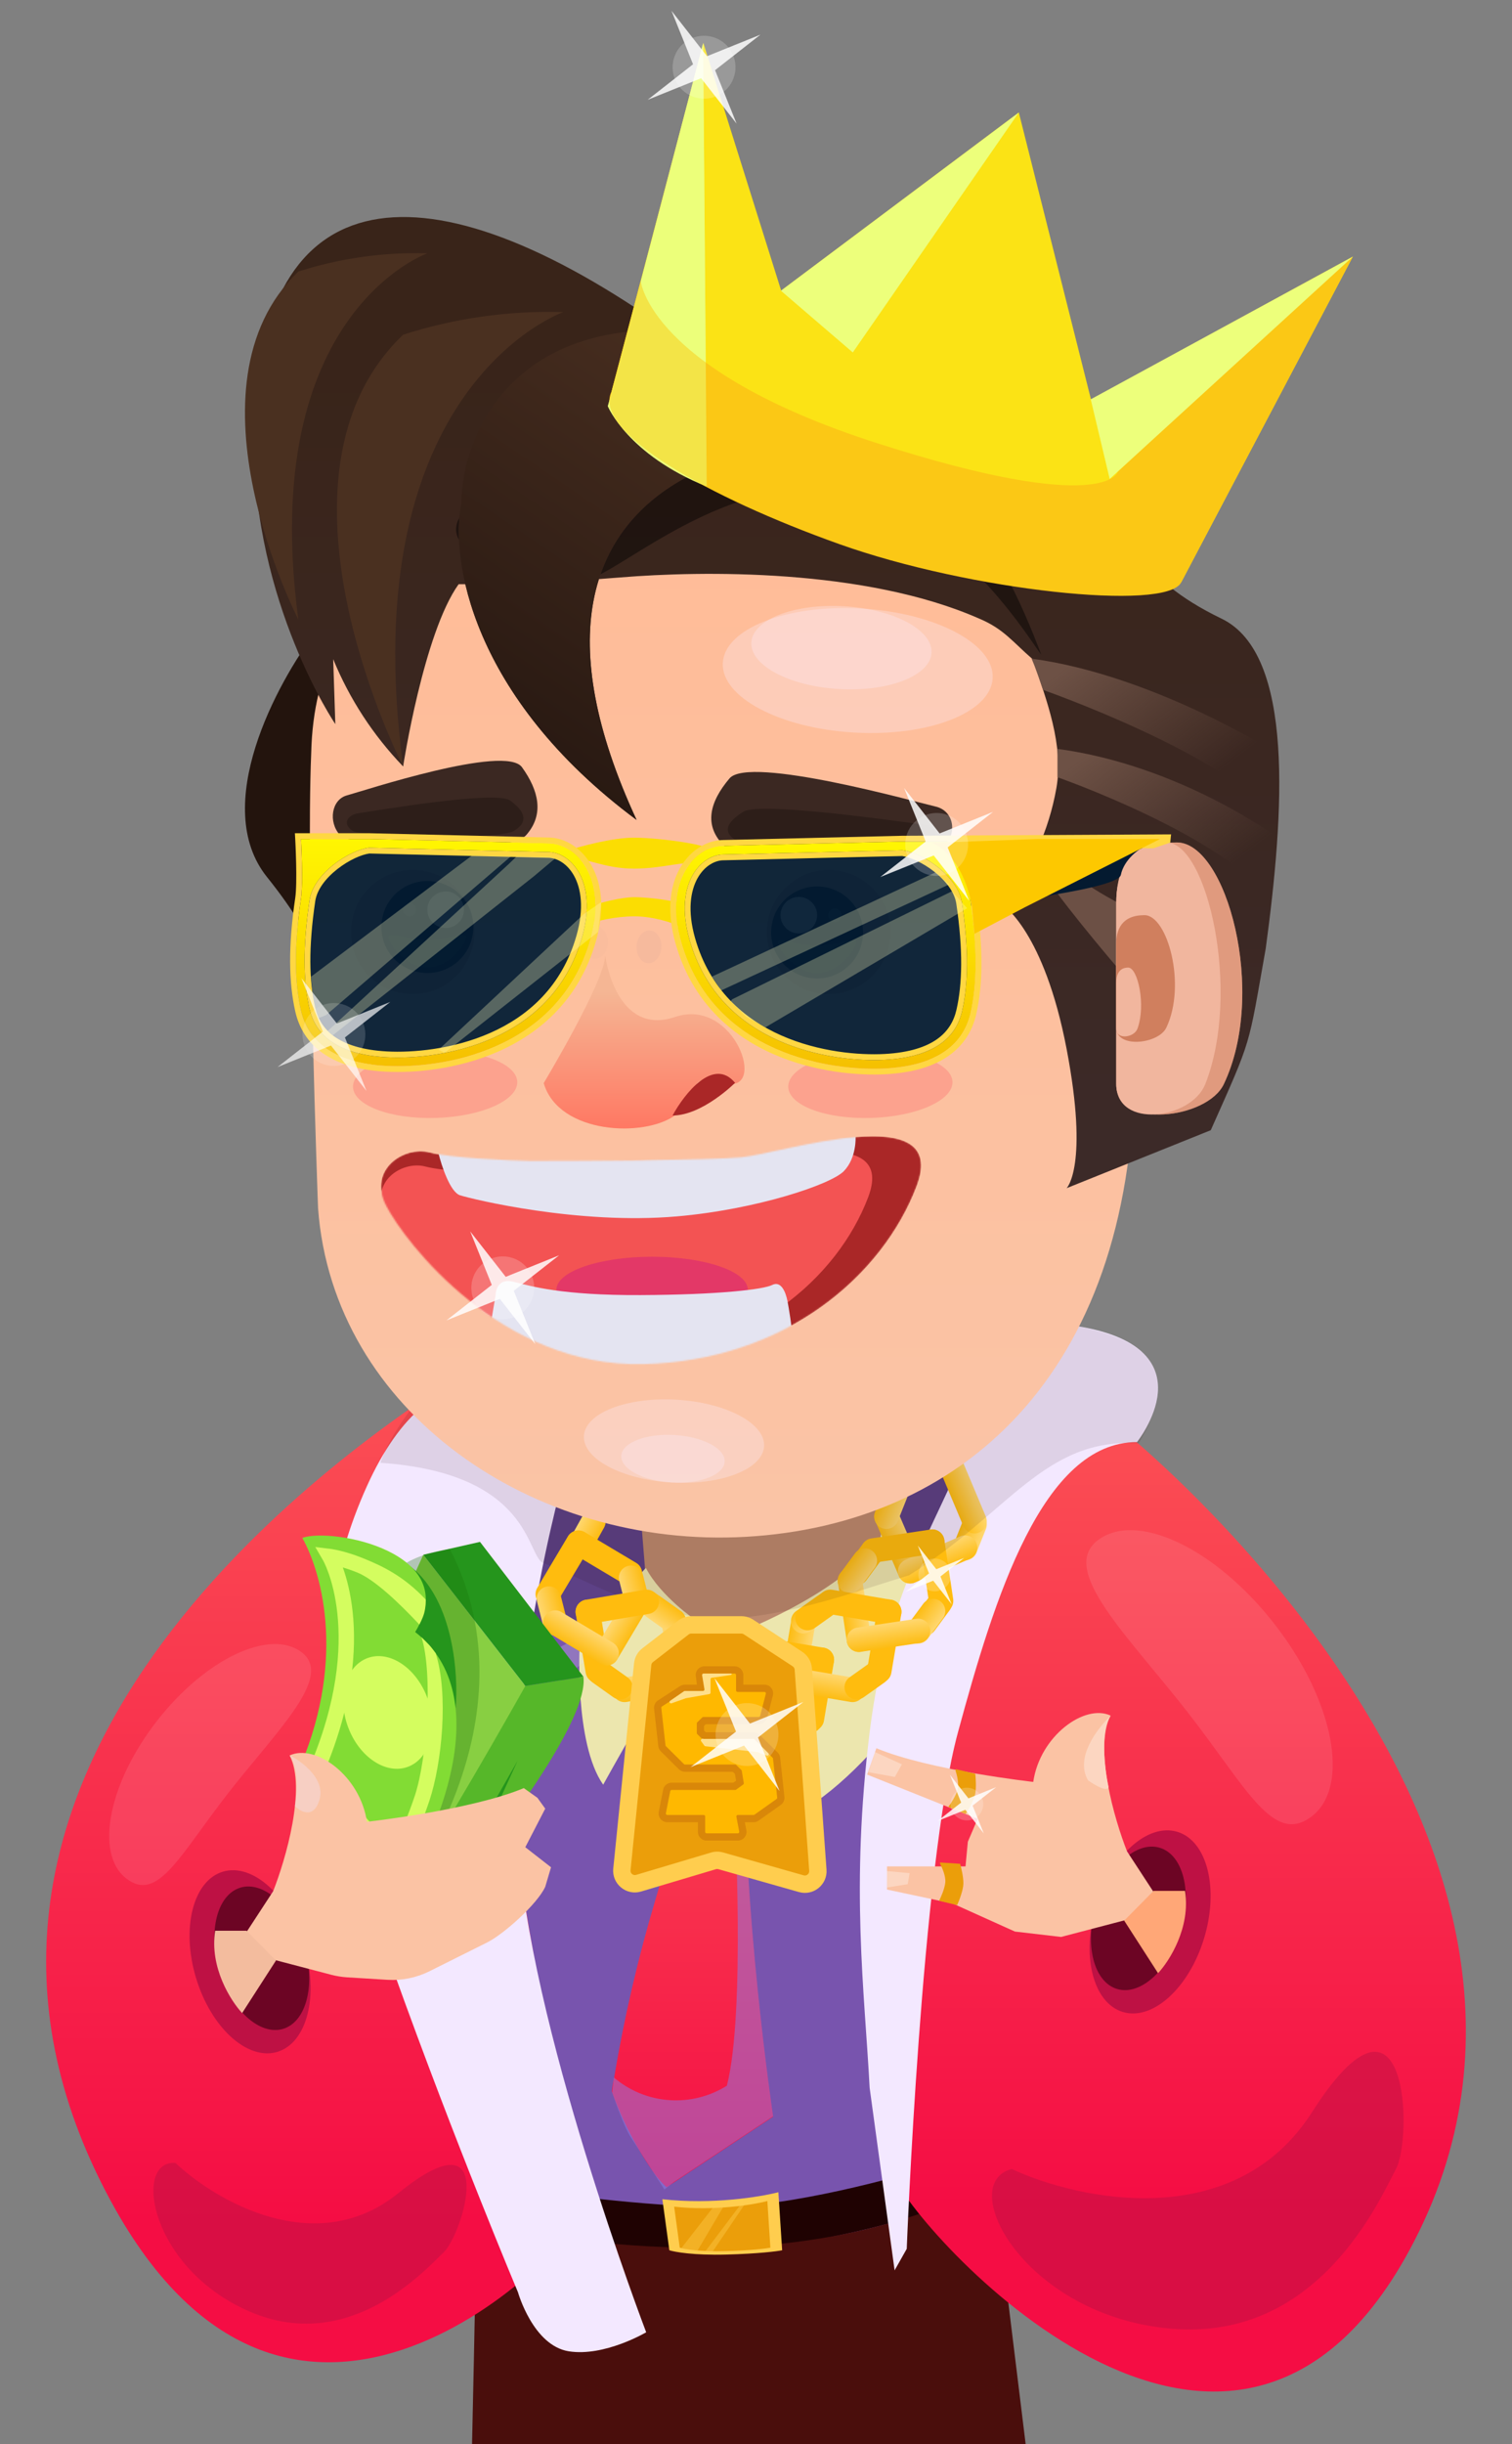<svg width="1045" height="1688" viewBox="0 0 1045 1688" fill="none" xmlns="http://www.w3.org/2000/svg">
<rect x="0" y="0" width="1045" height="1688" fill="#808080" stroke="none"/>
<g clip-path="url(#clip0_917_3779)">
<path d="M766.02 1003.82C759.896 893.582 615.358 915.63 601.884 915.63C525.125 922.571 360.091 941.108 314.035 959.726C267.979 978.344 316.893 1027.91 347.107 1050.37L601.884 1003.82C658.638 1040.57 770.92 1092.01 766.02 1003.82Z" fill="#F3E8FF"/>
<path d="M207.137 1107.55L434.202 999.124L626.921 988.98L870.355 1129.29L650.588 1578.97H324.319L207.137 1107.55Z" fill="#7854AE"/>
<path d="M362.997 1120.79L382.97 1038.23L508.139 986.967L689.234 990.296C687.015 1008.27 682.31 1044.89 681.245 1047.55C680.18 1050.22 655.501 1106.37 643.295 1134.11L530.11 1173.39L362.997 1120.79Z" fill="black" fill-opacity="0.23"/>
<path d="M496.987 1555.4C417.389 1561.01 362.197 1542.43 344.55 1532.44V1509.48C375.165 1514.37 448.514 1524.15 496.987 1524.15C545.461 1524.15 619.66 1504.16 650.7 1494.17L666.645 1518.41C643.259 1528.4 576.586 1549.79 496.987 1555.4Z" fill="#1F0202"/>
<path d="M617.225 1094.65L605.232 1028.03C604.423 1023.54 600.51 1020.26 595.941 1020.26H450.94C445.426 1020.26 441.086 1024.97 441.53 1030.46L450.684 1143.71C451.08 1148.61 455.175 1152.39 460.093 1152.39H555.665C557.982 1152.39 560.219 1151.53 561.948 1149.99L614.217 1103.37C616.667 1101.19 617.806 1097.89 617.225 1094.65Z" fill="#BC896E"/>
<path fill-rule="evenodd" clip-rule="evenodd" d="M422.849 1444.34C430.281 1465.33 440.699 1485.14 453.781 1503.17C455.897 1505.81 458.204 1508.29 460.684 1510.58L465.633 1507.33L534.336 1461.82C534.336 1461.82 512.52 1316.39 514.799 1202.36C528.216 1198.79 540.599 1192.11 550.941 1182.86C553.542 1180.37 555.739 1177.5 557.454 1174.34C558.681 1164.06 557.885 1153.63 555.109 1143.65C554.326 1141.48 552.923 1139.58 551.072 1138.19C551.072 1138.19 497.738 1131.69 475.922 1133.45C470.033 1140.79 467.086 1150.06 467.652 1159.45C470.856 1168.04 474.891 1176.29 479.699 1184.09C482.844 1189.31 486.439 1194.25 490.444 1198.85L489.533 1201.26C489.533 1202.1 488.816 1203.14 488.426 1204.38C488.035 1205.61 486.993 1208.02 486.211 1210.29L485.56 1212.11L483.672 1217.44L482.89 1219.59C475.662 1239.87 464.201 1273.35 453 1311.91C440.935 1352.32 431.387 1393.45 424.412 1435.04C423.695 1437.83 423.24 1440.89 422.849 1444.34Z" fill="url(#paint0_linear_917_3779)"/>
<path style="mix-blend-mode:multiply" opacity="0.5" d="M467.461 1159C470.665 1167.59 474.7 1175.84 479.508 1183.64C479.508 1183.64 484.588 1151.14 499.956 1142.49C516.759 1138.87 534.143 1138.87 550.946 1142.49C552.233 1142.81 553.537 1143.05 554.853 1143.21C554.07 1141.03 552.667 1139.13 550.815 1137.75C550.815 1137.75 497.481 1131.24 475.666 1133C469.8 1140.36 466.876 1149.62 467.461 1159Z" fill="url(#paint1_linear_917_3779)"/>
<path style="mix-blend-mode:multiply" opacity="0.5" d="M423.144 1445.2C423.144 1445.2 430.868 1468.37 436.017 1476.09C441.166 1483.81 459.189 1512.14 459.189 1512.14L465.638 1507.02L534.34 1461.51C534.34 1461.51 512.525 1316.07 514.804 1202.04C528.22 1198.47 540.603 1191.79 550.946 1182.54C550.946 1182.54 515.325 1198.92 490.253 1198.53L489.342 1200.94L488.235 1204.06L486.02 1209.97L485.369 1211.79L483.481 1217.13L482.699 1219.27L507.641 1250.74C507.641 1250.74 515.39 1389.93 502.366 1440.44C490.432 1447.93 476.411 1451.42 462.353 1450.39C448.294 1449.36 434.933 1443.87 424.221 1434.72L423.144 1445.2Z" fill="url(#paint2_linear_917_3779)"/>
<path d="M505.372 1129.64L535.249 1141.58L557.923 1248.47C619.081 1209.16 665.53 1119.98 665.53 1119.98L622.487 1052.45L610.189 1052.45L608.228 1063.25C578.498 1103.11 505.372 1129.64 505.372 1129.64Z" fill="#ECE6AE"/>
<path d="M400.661 1134.65C400.661 1134.65 396.725 1203.92 416.879 1232.55C416.879 1232.55 460.718 1153.48 471.451 1141.49L501.046 1129.24L481.059 1119.11C481.059 1119.11 456.567 1102.54 446.374 1082.81L429.561 1101.36L400.661 1134.65Z" fill="#ECE6AE"/>
<path d="M947.093 1431.71L861.655 1239.76C835.025 1239.76 814.313 1288.58 807.286 1312.99L888.285 1463.89L947.093 1431.71Z" fill="#BBAAD3"/>
<path d="M158.308 1402.92L243.746 1210.97C270.375 1210.97 291.088 1259.79 298.115 1284.2L217.116 1435.1L158.308 1402.92Z" fill="#BBAAD3"/>
<path opacity="0.24" d="M219.731 1292.3L213.613 1217.11C290.6 1186.47 436.315 1113.9 444.799 1107.3C453.283 1100.7 448.334 1110.05 444.799 1115.55L219.731 1292.3Z" fill="#E4E4F1"/>
<path d="M320.625 1886.71C324.491 1793.9 329.197 1552.69 329.197 1537.15C443.836 1556.01 564.28 1567.62 686.812 1507.91L733.206 1886.71H577.453C568.174 1886.71 541.211 1829.27 524.641 1729.99L486.32 1886.71H320.625Z" fill="#4A0E0C"/>
<path d="M973.877 1554.47C1130.48 1266.48 768.265 978.498 760.302 975.844C716.506 1034.68 626.523 1153.69 616.967 1158.99C607.412 1164.3 612.986 1389.48 616.967 1501.41C630.681 1538.12 848.592 1784.87 973.877 1554.47Z" fill="url(#paint3_linear_917_3779)"/>
<path opacity="0.5" d="M906.747 1458.78C853.346 1542.37 746.155 1519.73 699.236 1497.97C660.055 1508.12 707.942 1599.54 809.522 1608.25C911.101 1616.96 953.184 1519.73 964.793 1497.97C976.402 1476.2 973.5 1354.3 906.747 1458.78Z" fill="#BE1144"/>
<path d="M76.739 1520.38C-79.868 1232.38 216.338 1014.88 312.763 953.164C356.559 1012 375.278 964.275 384.833 969.583C394.389 974.892 285.86 1078.19 408.349 1520.38C394.635 1557.1 202.025 1750.77 76.739 1520.38Z" fill="url(#paint4_linear_917_3779)"/>
<path d="M662.09 1196.34C687.307 1103.44 720.527 995.928 785.828 995.928C785.828 995.928 837.551 931.558 745.672 916.061C653.793 900.563 678.016 973.377 678.016 973.377C652.358 1049.47 614.312 1088.84 601.04 1196.34C587.769 1303.84 597.501 1374.63 601.04 1441.87L618.294 1567.95L626.679 1553.11C626.679 1553.11 636.873 1289.24 662.09 1196.34Z" fill="#F3E8FF"/>
<path d="M358.015 1269.16C351.87 1143.2 393.07 1007.54 393.07 1007.54C393.07 1007.54 372.468 967.134 339.58 958.854C306.692 950.574 275.931 976.854 253.553 1026.45C203.624 1137.1 228.975 1241.51 271.988 1361.34C315.001 1481.16 358.015 1583.16 358.015 1583.16C358.015 1583.16 368.415 1619.92 393.07 1623.86C417.725 1627.79 446.604 1610.73 446.604 1610.73C446.604 1610.73 364.16 1395.13 358.015 1269.16Z" fill="#F3E8FF"/>
<path d="M609.374 1039.41C613.656 1037.57 618.619 1039.55 620.46 1043.83L636.793 1081.81C638.634 1086.09 636.656 1091.06 632.374 1092.9C628.093 1094.74 623.129 1092.76 621.288 1088.48L604.955 1050.5C603.114 1046.22 605.093 1041.25 609.374 1039.41Z" fill="url(#paint5_linear_917_3779)"/>
<path d="M622.225 1023.39C626.554 1025.11 628.665 1030.02 626.939 1034.35L620.461 1050.61C618.735 1054.93 613.827 1057.05 609.498 1055.32C605.168 1053.59 603.057 1048.69 604.783 1044.36L611.261 1028.1C612.987 1023.77 617.895 1021.66 622.225 1023.39Z" fill="url(#paint6_linear_917_3779)"/>
<path d="M676.669 1045.09C680.998 1046.81 683.109 1051.72 681.383 1056.05L674.905 1072.3C673.18 1076.63 668.271 1078.74 663.942 1077.02C659.612 1075.29 657.502 1070.38 659.227 1066.06L665.705 1049.8C667.431 1045.47 672.339 1043.36 676.669 1045.09Z" fill="url(#paint7_linear_917_3779)"/>
<path d="M674.774 1065.48C672.933 1061.2 667.97 1059.22 663.688 1061.06L625.707 1077.39C621.425 1079.23 619.447 1084.2 621.288 1088.48C623.129 1092.76 628.093 1094.74 632.374 1092.9L670.356 1076.57C674.637 1074.72 676.615 1069.76 674.774 1065.48Z" fill="url(#paint8_linear_917_3779)"/>
<path d="M676.818 1058.37C681.114 1056.57 683.132 1051.62 681.324 1047.32L665.293 1009.21C663.485 1004.92 658.538 1002.9 654.242 1004.71C649.946 1006.51 647.928 1011.46 649.736 1015.76L665.767 1053.87C667.575 1058.16 672.522 1060.18 676.818 1058.37Z" fill="url(#paint9_linear_917_3779)"/>
<path d="M651.682 1113.93C647.073 1114.62 642.776 1111.45 642.086 1106.84L635.962 1065.95C635.272 1061.34 638.448 1057.04 643.058 1056.35C647.667 1055.66 651.963 1058.84 652.653 1063.45L658.778 1104.34C659.468 1108.95 656.291 1113.24 651.682 1113.93Z" fill="#FFBC0E"/>
<path d="M607.381 1065.53C611.129 1068.3 611.92 1073.58 609.149 1077.33L598.747 1091.4C595.976 1095.15 590.691 1095.94 586.944 1093.17C583.197 1090.39 582.405 1085.11 585.176 1081.36L595.579 1067.3C598.35 1063.55 603.634 1062.76 607.381 1065.53Z" fill="#FFBC0E"/>
<path d="M654.507 1100.38C658.254 1103.15 659.046 1108.43 656.275 1112.18L645.872 1126.25C643.101 1129.99 637.817 1130.78 634.069 1128.01C630.322 1125.24 629.531 1119.96 632.302 1116.21L642.704 1102.14C645.475 1098.4 650.76 1097.6 654.507 1100.38Z" fill="#FFBC0E"/>
<path d="M595.074 1072.07C595.765 1076.68 600.061 1079.86 604.67 1079.17L645.558 1073.04C650.167 1072.35 653.344 1068.06 652.654 1063.45C651.964 1058.84 647.667 1055.66 643.058 1056.35L602.17 1062.48C597.561 1063.17 594.384 1067.46 595.074 1072.07Z" fill="#FFBC0E"/>
<path d="M559.733 1195.37C555.138 1194.6 552.041 1190.24 552.817 1185.65L559.701 1144.88C560.477 1140.29 564.831 1137.19 569.427 1137.96C574.023 1138.74 577.119 1143.1 576.343 1147.69L569.459 1188.46C568.683 1193.05 564.329 1196.15 559.733 1195.37Z" fill="#FFBC0E"/>
<path d="M556.762 1111.1C561.357 1111.87 564.454 1116.23 563.678 1120.82L556.794 1161.59C556.018 1166.19 551.663 1169.28 547.068 1168.51C542.472 1167.73 539.376 1163.38 540.152 1158.78L547.036 1118.01C547.812 1113.42 552.166 1110.32 556.762 1111.1Z" fill="url(#paint10_linear_917_3779)"/>
<path d="M576.249 1104.61C578.95 1108.41 578.06 1113.68 574.262 1116.38L560.003 1126.52C556.205 1129.22 550.936 1128.33 548.235 1124.53C545.535 1120.73 546.424 1115.46 550.222 1112.76L564.481 1102.62C568.279 1099.92 573.548 1100.81 576.249 1104.61Z" fill="url(#paint11_linear_917_3779)"/>
<path d="M532.718 1135.67C535.398 1139.44 534.545 1144.67 530.804 1147.39L508.719 1163.45C504.922 1166.21 499.6 1165.34 496.879 1161.51C494.199 1157.74 495.052 1152.52 498.793 1149.8L520.878 1133.74C524.675 1130.98 529.997 1131.85 532.718 1135.67Z" fill="#FFBC0E"/>
<path d="M566.694 1183.45C569.37 1187.22 568.524 1192.43 564.795 1195.16L540.737 1212.73C536.94 1215.51 531.607 1214.64 528.882 1210.81C526.206 1207.05 527.052 1201.83 530.781 1199.11L554.839 1181.53C558.636 1178.76 563.968 1179.62 566.694 1183.45Z" fill="#FFBC0E"/>
<path d="M518.934 1138C518.158 1142.59 521.254 1146.95 525.85 1147.72L566.617 1154.61C571.213 1155.38 575.567 1152.29 576.343 1147.69C577.119 1143.1 574.023 1138.74 569.427 1137.97L528.66 1131.08C524.064 1130.31 519.71 1133.4 518.934 1138Z" fill="#FFBC0E"/>
<path d="M597.561 1168.48C598.337 1163.88 595.24 1159.53 590.645 1158.75L549.878 1151.87C545.282 1151.09 540.928 1154.19 540.152 1158.78C539.376 1163.38 542.472 1167.73 547.068 1168.51L587.835 1175.39C592.43 1176.17 596.785 1173.07 597.561 1168.48Z" fill="url(#paint12_linear_917_3779)"/>
<path d="M606.322 1162.24C601.726 1161.47 598.63 1157.11 599.406 1152.52L606.289 1111.75C607.065 1107.16 611.42 1104.06 616.015 1104.84C620.611 1105.61 623.707 1109.97 622.931 1114.56L616.048 1155.33C615.272 1159.92 610.917 1163.02 606.322 1162.24Z" fill="#FFBC0E"/>
<path d="M586.249 1083.22C590.858 1082.53 595.154 1085.7 595.845 1090.31L601.969 1131.2C602.659 1135.81 599.482 1140.11 594.873 1140.8C590.264 1141.49 585.968 1138.31 585.278 1133.7L579.153 1092.81C578.463 1088.2 581.64 1083.91 586.249 1083.22Z" fill="url(#paint13_linear_917_3779)"/>
<path d="M602.755 1070.99C606.503 1073.77 607.294 1079.05 604.523 1082.8L594.121 1096.86C591.35 1100.61 586.065 1101.4 582.318 1098.63C578.571 1095.86 577.779 1090.58 580.55 1086.83L590.953 1072.76C593.724 1069.01 599.008 1068.22 602.755 1070.99Z" fill="url(#paint14_linear_917_3779)"/>
<path d="M579.254 1102.47C581.955 1106.27 581.066 1111.54 577.267 1114.24L563.009 1124.38C559.21 1127.08 553.942 1126.19 551.241 1122.39C548.54 1118.59 549.43 1113.32 553.228 1110.62L567.487 1100.48C571.285 1097.78 576.553 1098.67 579.254 1102.47Z" fill="#FFBC0E"/>
<path d="M649.881 1105.84C653.628 1108.61 654.42 1113.9 651.649 1117.64L641.246 1131.71C638.475 1135.46 633.191 1136.25 629.443 1133.48C625.696 1130.71 624.905 1125.42 627.676 1121.68L638.078 1107.61C640.849 1103.86 646.134 1103.07 649.881 1105.84Z" fill="url(#paint15_linear_917_3779)"/>
<path d="M613.22 1150.24C615.921 1154.03 615.031 1159.3 611.233 1162L596.974 1172.14C593.176 1174.84 587.907 1173.95 585.206 1170.16C582.505 1166.36 583.395 1161.09 587.193 1158.39L601.452 1148.25C605.25 1145.55 610.519 1146.44 613.22 1150.24Z" fill="#FFBC0E"/>
<path d="M565.523 1104.87C564.747 1109.46 567.843 1113.82 572.439 1114.59L613.206 1121.48C617.801 1122.25 622.156 1119.16 622.932 1114.56C623.708 1109.97 620.612 1105.61 616.016 1104.84L575.249 1097.95C570.653 1097.18 566.299 1100.27 565.523 1104.87Z" fill="#FFBC0E"/>
<path d="M642.857 1125.08C642.167 1120.47 637.871 1117.29 633.261 1117.98L592.373 1124.11C587.764 1124.8 584.587 1129.09 585.278 1133.7C585.968 1138.31 590.264 1141.49 594.873 1140.8L635.761 1134.67C640.371 1133.98 643.547 1129.69 642.857 1125.08Z" fill="url(#paint16_linear_917_3779)"/>
<path opacity="0.1" d="M786.99 996.817C721.84 992.545 696.741 1045.41 628.366 1087.9C594.368 1098.16 541.581 1117.59 500.372 1117.59C448.177 1117.59 413.732 1094.86 375.349 1079.36C363.809 1074.7 367.732 1017.48 262.904 1010.24C262.904 1010.24 299.135 890.917 514.015 865.633C580.618 865.633 652.137 875.073 693.734 898.986C710.812 908.803 726.355 899.21 744.269 915.647C768.833 921.521 825.973 931.667 786.99 996.817Z" fill="#1F0101"/>
<path d="M414.269 1043.47C410.201 1041.2 405.06 1042.65 402.787 1046.72L394.255 1062C391.982 1066.06 393.438 1071.21 397.507 1073.48C401.576 1075.75 406.717 1074.29 408.99 1070.23L417.522 1054.95C419.794 1050.88 418.338 1045.74 414.269 1043.47Z" fill="url(#paint17_linear_917_3779)"/>
<path d="M374.255 1108.18C378.258 1110.56 383.438 1109.25 385.824 1105.25L406.988 1069.73C409.374 1065.73 408.062 1060.55 404.059 1058.16C400.055 1055.78 394.875 1057.09 392.489 1061.09L371.325 1096.61C368.939 1100.61 370.251 1105.79 374.255 1108.18Z" fill="#FFBC0E"/>
<path d="M442.64 1090.94C440.254 1094.94 435.075 1096.25 431.071 1093.87L395.555 1072.7C391.551 1070.32 390.239 1065.14 392.625 1061.13C395.011 1057.13 400.191 1055.82 404.194 1058.2L439.711 1079.37C443.714 1081.75 445.026 1086.93 442.64 1090.94Z" fill="#FFBC0E"/>
<path d="M461.117 1195.38C465.712 1194.6 468.809 1190.25 468.033 1185.65L461.149 1144.88C460.373 1140.29 456.018 1137.19 451.423 1137.97C446.827 1138.74 443.731 1143.1 444.507 1147.69L451.391 1188.46C452.166 1193.06 456.521 1196.15 461.117 1195.38Z" fill="#FFBC0E"/>
<path d="M464.088 1111.1C459.493 1111.88 456.396 1116.23 457.172 1120.83L464.056 1161.6C464.832 1166.19 469.186 1169.29 473.782 1168.51C478.378 1167.74 481.474 1163.38 480.698 1158.79L473.814 1118.02C473.038 1113.42 468.684 1110.33 464.088 1111.1Z" fill="url(#paint18_linear_917_3779)"/>
<path d="M444.601 1104.61C441.9 1108.41 442.79 1113.68 446.588 1116.38L460.847 1126.52C464.645 1129.22 469.914 1128.33 472.614 1124.53C475.315 1120.73 474.426 1115.47 470.627 1112.76L456.369 1102.63C452.57 1099.92 447.302 1100.81 444.601 1104.61Z" fill="url(#paint19_linear_917_3779)"/>
<path d="M488.132 1135.68C485.451 1139.45 486.305 1144.67 490.046 1147.39L512.131 1163.45C515.928 1166.21 521.25 1165.34 523.971 1161.52C526.651 1157.75 525.797 1152.52 522.057 1149.8L499.972 1133.74C496.174 1130.98 490.853 1131.85 488.132 1135.68Z" fill="#FFBC0E"/>
<path d="M454.156 1183.46C451.48 1187.22 452.326 1192.44 456.055 1195.16L480.113 1212.74C483.91 1215.51 489.242 1214.65 491.968 1210.81C494.644 1207.05 493.798 1201.84 490.069 1199.11L466.011 1181.53C462.214 1178.76 456.881 1179.62 454.156 1183.46Z" fill="#FFBC0E"/>
<path d="M501.916 1138C502.692 1142.6 499.595 1146.95 495 1147.73L454.233 1154.61C449.637 1155.39 445.283 1152.29 444.507 1147.7C443.731 1143.1 446.827 1138.74 451.423 1137.97L492.19 1131.09C496.785 1130.31 501.14 1133.41 501.916 1138Z" fill="#FFBC0E"/>
<path d="M423.289 1168.48C422.513 1163.88 425.609 1159.53 430.205 1158.75L470.972 1151.87C475.568 1151.09 479.922 1154.19 480.698 1158.79C481.474 1163.38 478.378 1167.74 473.782 1168.51L433.015 1175.4C428.419 1176.17 424.065 1173.07 423.289 1168.48Z" fill="url(#paint20_linear_917_3779)"/>
<path d="M414.528 1162.25C419.124 1161.47 422.22 1157.12 421.444 1152.52L414.56 1111.76C413.785 1107.16 409.43 1104.06 404.834 1104.84C400.239 1105.62 397.142 1109.97 397.918 1114.57L404.802 1155.33C405.578 1159.93 409.933 1163.02 414.528 1162.25Z" fill="#FFBC0E"/>
<path d="M444.744 1099.02C440.741 1096.63 435.561 1097.94 433.175 1101.95L412.011 1137.46C409.625 1141.47 410.937 1146.65 414.94 1149.03C418.944 1151.42 424.124 1150.11 426.51 1146.1L447.674 1110.59C450.06 1106.58 448.748 1101.4 444.744 1099.02Z" fill="url(#paint21_linear_917_3779)"/>
<path d="M434.102 1081.45C429.584 1082.59 426.849 1087.18 427.993 1091.7L432.287 1108.66C433.431 1113.18 438.021 1115.92 442.54 1114.77C447.058 1113.63 449.793 1109.04 448.649 1104.52L444.354 1087.56C443.21 1083.04 438.62 1080.31 434.102 1081.45Z" fill="url(#paint22_linear_917_3779)"/>
<path d="M441.596 1102.48C438.895 1106.27 439.784 1111.54 443.583 1114.24L457.841 1124.38C461.64 1127.08 466.908 1126.19 469.609 1122.4C472.31 1118.6 471.42 1113.33 467.622 1110.63L453.363 1100.49C449.565 1097.79 444.296 1098.68 441.596 1102.48Z" fill="url(#paint23_linear_917_3779)"/>
<path d="M377.285 1095.84C372.767 1096.98 370.032 1101.57 371.176 1106.09L375.471 1123.05C376.615 1127.57 381.205 1130.3 385.723 1129.16C390.241 1128.01 392.976 1123.42 391.832 1118.91L387.537 1101.95C386.393 1097.43 381.803 1094.69 377.285 1095.84Z" fill="url(#paint24_linear_917_3779)"/>
<path d="M407.63 1150.24C404.929 1154.04 405.819 1159.31 409.617 1162.01L423.876 1172.15C427.674 1174.85 432.943 1173.96 435.644 1170.16C438.345 1166.36 437.455 1161.09 433.657 1158.39L419.398 1148.25C415.6 1145.55 410.331 1146.44 407.63 1150.24Z" fill="#FFBC0E"/>
<path d="M455.327 1104.87C456.103 1109.47 453.007 1113.82 448.411 1114.6L407.644 1121.48C403.048 1122.26 398.694 1119.16 397.918 1114.57C397.142 1109.97 400.238 1105.62 404.834 1104.84L445.601 1097.96C450.197 1097.18 454.551 1100.28 455.327 1104.87Z" fill="#FFBC0E"/>
<path d="M376.494 1116.3C378.88 1112.29 384.06 1110.98 388.064 1113.37L423.58 1134.53C427.584 1136.92 428.895 1142.1 426.51 1146.1C424.124 1150.11 418.944 1151.42 414.94 1149.03L379.424 1127.87C375.42 1125.48 374.109 1120.3 376.494 1116.3Z" fill="url(#paint25_linear_917_3779)"/>
<path d="M184.542 605.716C145.318 556.87 191.018 471.884 218.771 435.497L355.687 382.766L302.031 682.5H218.771C223.705 677.257 223.767 654.561 184.542 605.716Z" fill="#23140D"/>
<path d="M783.983 740.448C781.764 951.267 662.753 1052.9 515.678 1061.35C368.603 1069.8 230.17 974.871 219.827 834.448C219.827 834.448 211.409 607.79 215.079 520.231C220.653 278.371 592.233 368.023 777.326 443.081C780.284 471.93 785.758 571.792 783.983 740.448Z" fill="url(#paint26_linear_917_3779)"/>
<path d="M438.5 632.845C425.122 632.845 412.458 636.129 407.798 637.772L409.932 625.18C415.622 623.322 429.303 619.605 438.5 619.605C449.997 619.605 474.037 623.089 470.205 625.18C467.139 626.852 468.927 635.632 470.205 639.813C465.211 637.49 451.879 632.845 438.5 632.845Z" fill="#FBDD02"/>
<path d="M658.301 747.149C658.704 759.927 633.62 771.087 602.274 772.076C570.927 773.065 545.19 763.508 544.786 750.73C544.383 737.952 569.468 726.792 600.814 725.803C632.16 724.814 657.898 734.371 658.301 747.149Z" fill="#FCA28E"/>
<path d="M357.501 747.149C357.904 759.927 332.819 771.087 301.473 772.076C270.127 773.065 244.389 763.508 243.986 750.73C243.583 737.952 268.667 726.792 300.013 725.803C331.36 724.814 357.097 734.371 357.501 747.149Z" fill="#FCA28E"/>
<path opacity="0.2" d="M420.152 651.421C419.793 657.663 415.654 662.501 410.907 662.227C406.161 661.954 402.604 656.673 402.964 650.432C403.323 644.19 407.462 639.352 412.209 639.626C416.955 639.899 420.512 645.18 420.152 651.421Z" fill="#F1B69E"/>
<path opacity="0.56" d="M457.132 654.4C456.772 660.641 452.633 665.479 447.887 665.206C443.14 664.933 439.584 659.651 439.943 653.41C440.303 647.169 444.442 642.331 449.188 642.604C453.935 642.878 457.491 648.159 457.132 654.4Z" fill="#F1B69E"/>
<path d="M327.828 646.091C326.466 669.74 306.295 687.812 282.774 686.458C259.253 685.103 241.289 664.835 242.651 641.186C244.013 617.538 264.184 599.465 287.705 600.82C311.226 602.174 329.19 622.443 327.828 646.091Z" fill="#E89979"/>
<path d="M615.342 646.091C613.98 669.74 593.809 687.812 570.288 686.458C546.767 685.103 528.803 664.835 530.165 641.186C531.527 617.538 551.698 599.465 575.219 600.82C598.74 602.174 616.704 622.443 615.342 646.091Z" fill="#E89979"/>
<path opacity="0.3" d="M686.079 468.466C684.717 492.114 641.86 508.881 590.356 505.915C538.851 502.949 498.203 481.374 499.564 457.725C500.926 434.077 543.783 417.311 595.287 420.277C646.792 423.243 687.44 444.818 686.079 468.466Z" fill="#FAEDFF"/>
<path opacity="0.3" d="M643.828 450.86C642.918 466.65 614.303 477.845 579.913 475.864C545.524 473.884 518.383 459.478 519.292 443.688C520.201 427.898 548.817 416.703 583.206 418.683C617.596 420.664 644.737 435.07 643.828 450.86Z" fill="#FAEDFF"/>
<path opacity="0.3" d="M528.097 998.842C527.188 1014.63 498.572 1025.83 464.183 1023.85C429.793 1021.87 402.652 1007.46 403.561 991.67C404.471 975.88 433.086 964.685 467.476 966.666C501.865 968.646 529.006 983.052 528.097 998.842Z" fill="#FAEDFF"/>
<path opacity="0.3" d="M500.857 1009.5C500.335 1018.56 483.916 1024.98 464.183 1023.85C444.451 1022.71 428.877 1014.45 429.399 1005.39C429.921 996.325 446.34 989.902 466.072 991.038C485.805 992.174 501.378 1000.44 500.857 1009.5Z" fill="#FAEDFF"/>
<mask id="mask0_917_3779" style="mask-type:alpha" maskUnits="userSpaceOnUse" x="263" y="784" width="374" height="159">
<path d="M297.024 795.874C310.926 799.603 349.155 801.383 366.532 801.807C405.948 801.807 490.289 801.299 512.328 799.264C539.877 796.721 656.854 757.729 633.543 819.184C610.233 880.639 543.268 939.551 444.94 942.094C346.612 944.637 280.071 858.176 266.933 832.747C253.794 807.317 279.647 791.211 297.024 795.874Z" fill="#AA2727"/>
</mask>
<g mask="url(#mask0_917_3779)">
<path d="M297.024 795.874C310.926 799.603 349.155 801.383 366.532 801.807C405.948 801.807 490.289 801.299 512.328 799.264C539.877 796.721 656.854 757.729 633.543 819.184C610.233 880.639 543.268 939.551 444.94 942.094C346.612 944.637 280.071 858.176 266.933 832.747C253.794 807.317 279.647 791.211 297.024 795.874Z" fill="#AA2727"/>
<path d="M293.975 805.625C306.618 809.017 341.387 810.636 357.191 811.022C393.039 811.022 469.746 810.559 489.79 808.709C514.845 806.396 621.233 770.934 600.032 826.826C578.832 882.718 517.929 936.297 428.502 938.61C339.074 940.923 278.557 862.288 266.608 839.161C254.658 816.033 278.171 801.385 293.975 805.625Z" fill="#F35353"/>
<path d="M317.995 825.512C311.129 823.366 305.118 805.035 302.934 796C332.096 797.836 396.002 801.252 435.522 801.252C476.064 801.252 562.9 785.954 591.326 785.078C591.326 785.078 592.205 799.509 583.24 808.799C574.274 818.09 522.643 835.324 467.869 840.068C399.402 845.998 326.621 828.207 317.995 825.512Z" fill="#E4E4F1"/>
<path d="M516.834 890.718C516.834 903.302 487.223 913.503 450.695 913.503C414.168 913.503 384.556 903.302 384.556 890.718C384.556 878.135 414.168 867.934 450.695 867.934C487.223 867.934 516.834 878.135 516.834 890.718Z" fill="#E33867"/>
<path d="M342.527 894.427L339.454 912.861C357.889 923.103 403.36 944.814 437.771 949.73C472.182 954.646 525.846 937.441 548.377 928.223C547.353 915.934 544.91 901.905 544.24 898.495C543.012 892.248 539.826 884.371 533.681 887.443C527.536 890.514 496.972 894.188 442.578 894.427C388.185 894.666 367.106 888.282 354.816 885.21C342.527 882.138 342.527 894.427 342.527 894.427Z" fill="#E4E4F1"/>
</g>
<path d="M596.492 643.983C596.492 661.532 582.265 675.759 564.716 675.759C547.166 675.759 532.94 661.532 532.94 643.983C532.94 626.434 547.166 612.207 564.716 612.207C582.265 612.207 596.492 626.434 596.492 643.983Z" fill="#261611"/>
<path opacity="0.1" d="M591.714 650.868C591.714 655.529 579.627 671.996 564.717 671.996C549.807 671.996 537.72 655.529 537.72 650.868C537.72 646.208 549.807 653.131 564.717 653.131C579.627 653.131 591.714 646.208 591.714 650.868Z" fill="#F3CEC4"/>
<path d="M564.718 632.047C564.718 639.018 559.066 644.67 552.095 644.67C545.123 644.67 539.472 639.018 539.472 632.047C539.472 625.075 545.123 619.424 552.095 619.424C559.066 619.424 564.718 625.075 564.718 632.047Z" fill="#F3CEC4"/>
<path opacity="0.2" d="M581.581 632.046C581.581 634.597 579.512 636.666 576.961 636.666C574.409 636.666 572.341 634.597 572.341 632.046C572.341 629.494 574.409 627.426 576.961 627.426C579.512 627.426 581.581 629.494 581.581 632.046Z" fill="#F3CEC4"/>
<path d="M263.601 640.221C263.601 657.771 277.828 671.997 295.377 671.997C312.927 671.997 327.153 657.771 327.153 640.221C327.153 622.672 312.927 608.445 295.377 608.445C277.828 608.445 263.601 622.672 263.601 640.221Z" fill="#261611"/>
<path opacity="0.1" d="M268.382 647.107C268.382 651.767 280.469 668.234 295.38 668.234C310.29 668.234 322.377 651.767 322.377 647.107C322.377 642.446 310.29 649.37 295.38 649.37C280.469 649.37 268.382 642.446 268.382 647.107Z" fill="#F3CEC4"/>
<path d="M295.378 628.281C295.378 635.253 301.03 640.904 308.002 640.904C314.973 640.904 320.625 635.253 320.625 628.281C320.625 621.31 314.973 615.658 308.002 615.658C301.03 615.658 295.378 621.31 295.378 628.281Z" fill="#F3CEC4"/>
<path opacity="0.2" d="M278.516 628.282C278.516 630.833 280.584 632.902 283.136 632.902C285.687 632.902 287.755 630.833 287.755 628.282C287.755 625.73 285.687 623.662 283.136 623.662C280.584 623.662 278.516 625.73 278.516 628.282Z" fill="#F3CEC4"/>
<path d="M231.758 500.084L230.282 455.233C241.529 482.693 257.924 507.826 278.61 529.319C278.61 529.319 292.814 437.075 316.978 403.482C316.978 403.482 328.045 403.482 347.044 403.482C366.043 403.482 395.188 401.485 429.128 398.761C484.466 394.221 597.723 392.405 676.855 427.269C693.735 434.358 699.876 443.316 713.668 455.233C723.445 483.654 735.32 514.759 730.1 544.322C724.88 573.885 712.219 601.69 693.272 625.195C693.272 625.195 721.679 643.465 737.173 724.451C752.668 805.437 737.173 820.591 737.173 820.591L836.812 780.54C865.694 715.683 862.368 724.91 874.779 655.156C887.506 561.459 895.012 451.783 844.286 427.269C722.664 368.495 852.367 319.285 455.875 223.896C287.537 106.776 175.336 125.182 175.336 303.922C175.336 417.061 231.758 500.084 231.758 500.084Z" fill="url(#paint27_linear_917_3779)"/>
<path d="M389.283 215.546C389.283 215.546 243.561 266.571 278.608 529.322C278.608 529.322 175.68 329.58 278.608 231.162C314.305 219.699 351.752 214.415 389.283 215.546Z" fill="url(#paint28_linear_917_3779)"/>
<path d="M295.376 174.959C295.376 174.959 177.929 216.083 206.176 427.852C206.176 427.852 123.219 266.867 206.176 187.545C234.947 178.306 265.127 174.047 295.376 174.959Z" fill="url(#paint29_linear_917_3779)"/>
<path d="M719.55 578.518C719.55 578.518 726.091 610.824 834.245 650.245C831.199 674.707 826.641 698.963 820.595 722.878C820.595 722.878 752.383 649.517 714.754 595.042L719.55 578.518Z" fill="url(#paint30_linear_917_3779)"/>
<path d="M771.485 623.691V655.23V748.76C771.485 780.121 834.211 773.025 845.801 748.76C876.045 685.435 847.614 581.82 813.356 581.82C779.098 581.82 771.485 604.115 771.485 623.691Z" fill="#F1B69E"/>
<path d="M771.485 651.522V666.205V709.748C771.485 724.348 800.687 721.045 806.083 709.748C820.163 680.267 806.927 632.029 790.978 632.029C775.029 632.029 771.485 642.409 771.485 651.522Z" fill="#D07F5E"/>
<path opacity="0.5" d="M771.485 623.691V655.23V748.76C771.485 780.121 834.211 773.025 845.801 748.76C876.045 685.435 847.614 581.82 813.356 581.82C779.098 581.82 771.485 604.115 771.485 623.691Z" fill="#D07F5E"/>
<path d="M771.485 623.691V655.23V748.76C771.485 780.121 823.404 773.025 832.996 748.76C858.03 685.435 834.497 581.82 806.142 581.82C777.786 581.82 771.485 604.115 771.485 623.691Z" fill="#F1B69E"/>
<path d="M771.485 651.522V666.205V709.748C771.485 724.348 800.687 721.045 806.083 709.748C820.163 680.267 806.927 632.029 790.978 632.029C775.029 632.029 771.485 642.409 771.485 651.522Z" fill="#D07F5E"/>
<path d="M771.485 678.83V686.81V710.478C771.485 718.413 783.843 716.618 786.127 710.478C792.085 694.454 786.484 668.234 779.734 668.234C772.985 668.234 771.485 673.876 771.485 678.83Z" fill="#F1B69E"/>
<path opacity="0.45" d="M403.893 400.899C384.419 403.531 393.367 398.048 384.156 396.952C322.094 390.373 245.602 360.636 436.13 294.319C626.659 228.003 695.124 387.522 719.685 452.215C712.448 443.005 668.895 370.241 599.947 344.978C513.762 313.398 428.235 397.61 403.893 400.899Z" fill="black"/>
<path d="M439.962 566.261C324.784 480.689 311.198 384.944 318.802 347.768C319.14 304.002 350.943 218.903 475.448 228.636C599.954 238.369 704.418 296.905 741.087 324.955C541.497 268.405 324.235 316.567 439.962 566.261Z" fill="url(#paint31_linear_917_3779)"/>
<path d="M439.962 566.261C324.784 480.689 311.198 384.944 318.802 347.768C319.14 304.002 350.943 218.903 475.448 228.636C599.954 238.369 704.418 296.905 741.087 324.955C541.497 268.405 324.235 316.567 439.962 566.261Z" fill="url(#paint32_linear_917_3779)"/>
<path d="M500.768 584.452C485.902 570.158 490.579 553.636 504.199 537.569C517.818 521.502 633.986 554.149 646.565 557.008C659.143 559.867 662.002 575.304 652.282 584.452C642.562 593.6 515.634 598.746 500.768 584.452Z" fill="#3B2822"/>
<path d="M363.673 576.741C376.303 562.447 372.329 545.925 360.759 529.858C349.188 513.791 250.495 546.439 239.809 549.297C229.122 552.156 226.694 567.593 234.951 576.741C243.209 585.889 351.044 591.035 363.673 576.741Z" fill="#3B2822"/>
<path d="M438.067 599.892C416.466 599.892 403.17 591.172 395.647 593.824L391.94 587.516C401.128 584.516 423.216 578.516 438.067 578.516C456.629 578.516 495.443 584.141 489.256 587.516C484.306 590.216 480.336 590.557 482.399 597.308C474.336 593.558 459.667 599.892 438.067 599.892Z" fill="#FBDD02"/>
<path opacity="0.5" d="M510.923 581.635C498.096 575.205 502.131 567.771 513.883 560.543C525.636 553.315 625.877 568.002 636.731 569.289C647.585 570.575 650.052 577.52 641.665 581.635C633.278 585.751 523.751 588.065 510.923 581.635Z" fill="#201510"/>
<path opacity="0.5" d="M355.045 573.924C365.943 567.494 362.514 560.06 352.53 552.832C342.546 545.604 257.384 560.291 248.162 561.578C238.941 562.864 236.846 569.809 243.971 573.924C251.096 578.04 344.147 580.355 355.045 573.924Z" fill="#201510"/>
<path d="M586.766 341.7C496.379 309.506 439.725 280.627 422.697 270.211L486.112 29.639L539.893 200.699L704.146 77.701L754.048 275.977L934.974 177.246L816.347 402.218C777.481 395.459 677.152 373.893 586.766 341.7Z" fill="#FBE315"/>
<path d="M704.112 77.736L539.725 200.784L589.394 243.422L704.112 77.736Z" fill="#EDFF7B"/>
<path d="M420.091 280.529C432.355 235.068 485.977 29.799 485.977 29.799L488.45 335.976C433.763 313.949 420.091 280.529 420.091 280.529Z" fill="#EDFF7B"/>
<path d="M580.19 375.819C489.803 343.626 408.984 298.434 422.696 270.213L442.804 193.934C442.804 193.934 448.362 255.557 606.649 306.228C764.936 356.9 772.68 325.711 772.68 325.711L906.518 199.952L934.974 177.248L816.347 402.22C806.179 422.387 670.577 408.013 580.19 375.819Z" fill="#FBC815"/>
<path opacity="0.5" d="M420.091 280.529C432.355 235.068 485.977 29.799 485.977 29.799L488.45 335.976C433.762 313.949 420.091 280.529 420.091 280.529Z" fill="#EDFF7B"/>
<path d="M375.774 748.034C375.774 748.034 418.247 677.294 418.247 659.848C418.247 659.848 425.485 716.228 466.627 702.32C507.769 688.413 530.894 755.79 500.976 748.034C471.059 740.277 487.68 754.682 466.627 770.195C445.574 785.707 386.157 783.491 375.774 748.034Z" fill="url(#paint33_linear_917_3779)"/>
<path d="M464.828 770.403C472.996 755.356 493.072 729.778 508.033 747.833C508.033 747.833 485.463 770.403 464.828 770.403Z" fill="#AA2727"/>
<path d="M753.853 275.776L934.993 177.26L766.948 330.772L753.853 275.776Z" fill="#EDFF7B"/>
<path d="M774.647 604.241C772.371 615.22 663.245 626.61 663.245 626.61L666.665 582.722L809.166 576.451L787.634 586.569C787.634 586.569 776.923 593.263 774.647 604.241Z" fill="#041A30"/>
<path d="M623.869 584.197L500.105 587.14C482.466 587.14 462.075 609.16 473.642 649.77C495.253 725.631 575.362 736.84 611.695 734.893C648.028 732.947 663.487 717.946 667.847 699.053C672.207 680.161 672.691 655.455 667.847 622.999C664.776 602.425 637.836 585.667 623.869 584.197Z" fill="#001B33" fill-opacity="0.93"/>
<path fill-rule="evenodd" clip-rule="evenodd" d="M623.991 581.193L624.183 581.214L718.05 581.193C718.05 581.193 669.116 611.175 670.814 622.556C675.691 655.233 675.243 680.344 670.77 699.728C668.444 709.809 663.113 718.948 653.498 725.774C643.94 732.56 630.384 736.897 611.856 737.889C593.353 738.88 563.746 736.534 535.936 724.254C508.037 711.934 481.858 689.559 470.757 650.592C464.809 629.708 466.973 613.2 473.297 601.773C479.588 590.408 490.002 584.155 500.068 584.14L623.991 581.193ZM623.74 587.201L500.141 590.14H500.105C492.545 590.14 483.961 594.896 478.546 604.679C473.157 614.415 470.909 629.222 476.527 648.948C487.038 685.842 511.719 707.001 538.36 718.765C565.09 730.568 593.704 732.853 611.535 731.898C629.34 730.944 641.679 726.807 650.024 720.882C658.312 714.998 662.891 707.19 664.924 698.379C669.171 679.977 669.691 655.678 664.88 623.442C663.508 614.249 656.689 605.529 648.094 598.796C639.585 592.129 629.985 587.921 623.74 587.201Z" fill="url(#paint34_linear_917_3779)"/>
<path fill-rule="evenodd" clip-rule="evenodd" d="M624.393 577.213L809.37 576.238L808.801 581.913L797.046 585.886L720.139 584.604L720.109 584.622L720.01 584.684C719.921 584.739 719.787 584.821 719.612 584.93C719.261 585.148 718.744 585.471 718.085 585.886C716.767 586.718 714.882 587.921 712.623 589.401C708.1 592.364 702.106 596.422 696.178 600.819C690.223 605.237 684.459 609.907 680.327 614.099C678.253 616.203 676.713 618.064 675.762 619.608C674.753 621.247 674.77 621.943 674.77 621.965C679.691 654.935 679.292 680.589 674.668 700.627C672.146 711.553 666.314 721.58 655.813 729.035C645.448 736.394 631.079 740.865 612.069 741.883C593.119 742.898 562.85 740.51 534.321 727.912C505.583 715.223 478.405 692.036 466.91 651.687C460.742 630.032 462.849 612.389 469.797 599.836C476.666 587.425 488.287 580.176 500.016 580.14L624.154 577.188L624.393 577.213ZM500.068 584.14C490.001 584.155 479.588 590.407 473.297 601.773C466.972 613.199 464.809 629.707 470.757 650.591C481.858 689.558 508.037 711.934 535.936 724.253C563.746 736.533 593.353 738.879 611.856 737.888C630.384 736.896 643.94 732.559 653.498 725.774C663.113 718.947 668.444 709.808 670.77 699.727C675.243 680.344 675.691 655.232 670.814 622.556C669.498 613.736 698.59 593.745 711.75 585.194C715.572 582.711 718.05 581.193 718.05 581.193L624.183 581.213L623.991 581.193L500.068 584.14ZM500.188 594.139H500.105C494.22 594.139 486.87 597.9 482.046 606.616C477.28 615.226 474.976 628.899 480.374 647.852C490.491 683.365 514.174 703.712 539.976 715.105C565.986 726.591 593.938 728.834 611.321 727.903C628.643 726.975 640.171 722.971 647.709 717.62C655.112 712.364 659.188 705.444 661.026 697.479C665.122 679.732 665.691 655.974 660.924 624.032C659.769 616.297 653.86 608.394 645.627 601.944C637.614 595.666 628.851 591.906 623.542 591.206L500.188 594.139ZM623.74 587.2L500.141 590.14H500.105C492.545 590.14 483.961 594.896 478.546 604.678C473.157 614.415 470.909 629.222 476.527 648.947C487.038 685.842 511.719 707.001 538.36 718.764C565.09 730.567 593.704 732.852 611.535 731.897C629.339 730.943 641.679 726.806 650.024 720.881C658.312 714.997 662.891 707.19 664.924 698.378C669.171 679.976 669.691 655.677 664.88 623.441C663.508 614.248 656.689 605.528 648.094 598.795C639.585 592.129 629.985 587.92 623.74 587.2Z" fill="#FFD742"/>
<path d="M646.5 602.499L492 674.498L494 677.499L498.5 683.998L656.056 610.767L646.5 602.499Z" fill="#FEFCBD" fill-opacity="0.3"/>
<path d="M658 615.497L505.988 690.162L505 691.498L515.5 701.998L529 709.498L668.418 627.262L658 615.497Z" fill="#FEFCBD" fill-opacity="0.3"/>
<path d="M254.946 582.443L378.71 585.386C396.349 585.386 416.739 607.406 405.173 648.016C383.561 723.877 303.453 735.086 267.12 733.14C230.787 731.194 215.328 716.192 210.968 697.299C206.608 678.407 206.124 653.701 210.968 621.245C214.039 600.671 240.979 583.914 254.946 582.443Z" fill="#001B33" fill-opacity="0.93"/>
<path fill-rule="evenodd" clip-rule="evenodd" d="M254.824 579.439L254.632 579.46L208.045 579.439C208.045 579.439 209.699 609.421 208.001 620.802C203.124 653.479 203.572 678.591 208.045 697.974C210.371 708.055 215.702 717.194 225.317 724.02C234.875 730.806 248.431 735.143 266.96 736.135C285.462 737.126 315.069 734.78 342.879 722.5C370.778 710.18 396.957 687.805 408.058 648.838C414.006 627.954 411.843 611.446 405.518 600.02C399.227 588.654 388.814 582.401 378.747 582.386L254.824 579.439ZM255.075 585.447L378.674 588.386H378.71C386.271 588.386 394.854 593.142 400.269 602.925C405.658 612.661 407.906 627.468 402.288 647.194C391.777 684.089 367.096 705.247 340.455 717.011C313.725 728.814 285.111 731.099 267.28 730.144C249.476 729.19 237.136 725.053 228.791 719.128C220.503 713.244 215.924 705.436 213.891 696.625C209.645 678.223 209.124 653.924 213.935 621.688C215.307 612.495 222.126 603.775 230.721 597.042C239.23 590.375 248.83 586.167 255.075 585.447Z" fill="url(#paint35_linear_917_3779)"/>
<path fill-rule="evenodd" clip-rule="evenodd" d="M208.239 583.439C208.62 591.989 209.317 611.981 208.001 620.801C203.124 653.478 203.572 678.59 208.045 697.973C210.371 708.054 215.702 717.193 225.317 724.02C234.875 730.805 248.431 735.142 266.959 736.134C285.462 737.125 315.069 734.779 342.879 722.499C370.778 710.18 396.957 687.804 408.058 648.837C414.006 627.953 411.843 611.445 405.518 600.019C399.227 588.653 388.814 582.401 378.747 582.385L254.824 579.439L254.632 579.459L208.045 579.439C208.045 579.439 208.128 580.956 208.239 583.439ZM254.423 575.459L254.661 575.434L378.799 578.385C390.528 578.422 402.149 585.671 409.018 598.082C415.966 610.635 418.073 628.277 411.905 649.933C400.41 690.282 373.232 713.468 344.494 726.158C315.965 738.756 285.696 741.144 266.746 740.129C247.736 739.11 233.367 734.64 223.002 727.281C212.501 719.826 206.669 709.799 204.147 698.872C199.523 678.835 199.124 653.181 204.045 620.211C204.835 614.918 204.864 604.927 204.661 595.942C204.561 591.518 204.408 587.443 204.28 584.473C204.217 582.989 204.159 581.782 204.117 580.948C204.097 580.531 204.08 580.207 204.068 579.988L204.051 579.663L204.051 579.66L203.818 575.437L254.423 575.459ZM378.674 588.385H378.71C386.27 588.385 394.854 593.142 400.269 602.924C405.658 612.661 407.906 627.467 402.288 647.193C391.777 684.088 367.096 705.247 340.455 717.01C313.725 728.813 285.111 731.098 267.28 730.143C249.476 729.189 237.136 725.052 228.791 719.127C220.503 713.243 215.924 705.435 213.891 696.624C209.645 678.222 209.124 653.923 213.935 621.687C215.307 612.494 222.126 603.774 230.721 597.041C239.23 590.374 248.83 586.166 255.075 585.446L378.674 588.385ZM255.273 589.452L378.627 592.385H378.71C384.595 592.385 391.945 596.146 396.769 604.861C401.535 613.472 403.839 627.144 398.441 646.097C388.324 681.611 364.641 701.958 338.839 713.351C312.829 724.836 284.877 727.08 267.494 726.149C250.172 725.221 238.644 721.217 231.106 715.866C223.703 710.61 219.627 703.689 217.789 695.724C213.693 677.977 213.124 654.22 217.891 622.277C219.046 614.542 224.955 606.64 233.188 600.19C241.201 593.912 249.964 590.152 255.273 589.452Z" fill="#FFD742"/>
<path d="M368.86 605.287L230 714.999L226.5 711.999L351.628 596.695L357 591.501L380.5 592L383.5 593.001L368.86 605.287Z" fill="#FEFCBD" fill-opacity="0.3"/>
<path d="M413.5 643.502L307.345 727.098L303.125 724.994L403.43 631.322L415.5 623.002L413.5 643.502Z" fill="#FEFCBD" fill-opacity="0.3"/>
<path d="M353 591.5L225.396 701.042L220.5 703.001C216.5 699.501 215 674.499 215 674.499L326 591L353 591.5Z" fill="#FEFCBD" fill-opacity="0.3"/>
<path d="M673.484 644.895L671.873 626.614C671.873 626.614 667.311 592.276 643.955 582.075L716.857 579.443H801.71L708.274 626.614L673.484 644.895Z" fill="#FDC800"/>
<path d="M720.866 476.467C715.963 461.471 712.947 454.879 712.947 454.879C798.23 466.34 883.456 520.835 883.456 520.835V567.236C850.302 521.708 720.866 476.467 720.866 476.467Z" fill="url(#paint36_linear_917_3779)"/>
<path d="M730.846 536.776L730.846 517.188C816.129 528.649 882.796 578.334 882.796 578.334C882.796 578.334 878.841 609.72 878.841 622.379C845.687 576.851 730.846 536.776 730.846 536.776Z" fill="url(#paint37_linear_917_3779)"/>
<path d="M429.82 1291.06L444.176 1149.32C444.425 1146.87 445.672 1144.62 447.627 1143.11L472.281 1124.06C473.857 1122.84 475.793 1122.18 477.785 1122.18L512.402 1122.18C514.152 1122.18 515.865 1122.69 517.33 1123.65L551.148 1145.78C553.497 1147.32 554.994 1149.86 555.196 1152.66L565.253 1291.62C565.703 1297.85 559.828 1302.63 553.82 1300.92L498.128 1285.13C496.483 1284.66 494.739 1284.67 493.1 1285.16L441.346 1300.59C435.206 1302.42 429.174 1297.43 429.82 1291.06Z" fill="#EB9E0A"/>
<path fill-rule="evenodd" clip-rule="evenodd" d="M477.785 1116.18L512.402 1116.18C515.32 1116.18 518.174 1117.03 520.616 1118.62L554.434 1140.76C558.348 1143.32 560.843 1147.56 561.181 1152.23L571.237 1291.18C571.988 1301.57 562.196 1309.54 552.183 1306.7L496.491 1290.9C495.942 1290.74 495.361 1290.75 494.815 1290.91L443.06 1306.34C432.828 1309.39 422.774 1301.08 423.85 1290.45L438.207 1148.72C438.621 1144.62 440.701 1140.88 443.958 1138.36L468.612 1119.31L472.281 1124.06L468.612 1119.31C471.239 1117.28 474.465 1116.18 477.785 1116.18ZM512.402 1128.18L477.785 1128.18C477.121 1128.18 476.476 1128.4 475.95 1128.8L451.296 1147.86C450.644 1148.36 450.228 1149.11 450.146 1149.93L435.789 1291.66C435.574 1293.79 437.585 1295.45 439.631 1294.84L491.386 1279.41C494.117 1278.6 497.024 1278.58 499.766 1279.35L555.457 1295.15C557.46 1295.72 559.419 1294.13 559.268 1292.05L549.212 1153.09C549.144 1152.16 548.645 1151.31 547.863 1150.8L514.045 1128.67C513.556 1128.35 512.985 1128.18 512.402 1128.18Z" fill="#FFCD4E"/>
<path d="M488.348 1266.15C487.796 1266.15 487.348 1265.7 487.348 1265.15V1254.46C487.348 1253.91 486.901 1253.46 486.348 1253.46H461.194C460.564 1253.46 460.091 1252.89 460.213 1252.27L463.226 1236.97C463.318 1236.5 463.729 1236.16 464.207 1236.16H508.167C508.379 1236.16 508.585 1236.1 508.756 1235.97L513.655 1232.4C513.961 1232.18 514.114 1231.8 514.053 1231.43L512.657 1222.99C512.623 1222.78 512.523 1222.59 512.371 1222.44L508.784 1218.92C508.597 1218.74 508.346 1218.64 508.084 1218.64H473.429C473.165 1218.64 472.912 1218.53 472.725 1218.35L460.229 1205.97C460.067 1205.81 459.964 1205.6 459.939 1205.37L457.037 1179.48C456.995 1179.1 457.169 1178.73 457.488 1178.53L472.769 1168.63C472.931 1168.53 473.12 1168.47 473.313 1168.47H486.21C486.814 1168.47 487.28 1167.94 487.202 1167.35L485.85 1156.92C485.772 1156.32 486.238 1155.79 486.842 1155.79H507.728C508.28 1155.79 508.728 1156.24 508.728 1156.79V1167.47C508.728 1168.03 509.175 1168.47 509.728 1168.47H528.347C529.001 1168.47 529.479 1169.09 529.316 1169.72L525.382 1185.02C525.269 1185.46 524.87 1185.77 524.414 1185.77H486.113C485.851 1185.77 485.599 1185.87 485.412 1186.06L481.892 1189.51C481.7 1189.7 481.592 1189.96 481.592 1190.23V1196.88C481.592 1197.15 481.7 1197.41 481.892 1197.6L485.412 1201.05C485.599 1201.24 485.851 1201.34 486.113 1201.34H520.77C521.032 1201.34 521.284 1201.44 521.471 1201.63L533.963 1213.89C534.128 1214.05 534.232 1214.26 534.257 1214.49L537.165 1241.49C537.204 1241.85 537.045 1242.2 536.75 1242.41L521.439 1253.28C521.27 1253.4 521.068 1253.46 520.86 1253.46H509.936C509.309 1253.46 508.836 1254.03 508.954 1254.65L510.918 1264.96C511.035 1265.58 510.562 1266.15 509.935 1266.15H488.348Z" fill="#FFB800"/>
<path fill-rule="evenodd" clip-rule="evenodd" d="M482.348 1258.46V1265.15C482.348 1268.46 485.035 1271.15 488.348 1271.15H509.935C513.699 1271.15 516.533 1267.72 515.829 1264.02L514.77 1258.46H520.86C522.105 1258.46 523.319 1258.07 524.334 1257.35L539.644 1246.48C541.416 1245.23 542.369 1243.11 542.136 1240.95L539.228 1213.96C539.079 1212.58 538.456 1211.29 537.466 1210.32L524.974 1198.06C523.852 1196.96 522.343 1196.34 520.77 1196.34H487.748L486.592 1195.2V1191.91L487.748 1190.77H524.414C527.152 1190.77 529.543 1188.92 530.225 1186.27L534.158 1170.97C535.135 1167.17 532.267 1163.47 528.347 1163.47H513.728V1156.79C513.728 1153.48 511.041 1150.79 507.728 1150.79H486.842C483.222 1150.79 480.426 1153.97 480.892 1157.56L481.658 1163.47H473.313C472.155 1163.47 471.023 1163.81 470.052 1164.44L454.77 1174.33C452.861 1175.57 451.815 1177.78 452.068 1180.04L454.97 1205.93C455.122 1207.29 455.737 1208.56 456.71 1209.52L469.206 1221.9C470.33 1223.01 471.847 1223.64 473.429 1223.64H506.449L507.937 1225.1L508.717 1229.81L506.863 1231.16H464.207C461.34 1231.16 458.874 1233.19 458.32 1236L455.307 1251.3C454.577 1255.01 457.415 1258.46 461.194 1258.46H482.348ZM487.348 1265.15C487.348 1265.7 487.796 1266.15 488.348 1266.15H509.935C510.562 1266.15 511.035 1265.58 510.917 1264.96L508.954 1254.65C508.836 1254.03 509.309 1253.46 509.936 1253.46H520.86C521.068 1253.46 521.27 1253.4 521.439 1253.28L536.75 1242.41C537.045 1242.2 537.204 1241.85 537.165 1241.49L534.257 1214.49C534.232 1214.26 534.128 1214.05 533.963 1213.89L521.471 1201.63C521.284 1201.44 521.032 1201.34 520.77 1201.34H486.113C485.85 1201.34 485.599 1201.24 485.412 1201.05L481.892 1197.6C481.7 1197.41 481.592 1197.15 481.592 1196.88V1190.23C481.592 1189.96 481.7 1189.7 481.892 1189.51L485.412 1186.06C485.599 1185.87 485.85 1185.77 486.112 1185.77H524.414C524.87 1185.77 525.268 1185.46 525.382 1185.02L529.316 1169.72C529.478 1169.09 529.001 1168.47 528.347 1168.47H509.728C509.175 1168.47 508.728 1168.03 508.728 1167.47V1156.79C508.728 1156.24 508.28 1155.79 507.728 1155.79H486.842C486.238 1155.79 485.772 1156.32 485.85 1156.92L487.202 1167.35C487.28 1167.94 486.814 1168.47 486.21 1168.47H473.313C473.12 1168.47 472.931 1168.53 472.769 1168.63L457.488 1178.53C457.169 1178.73 456.995 1179.1 457.037 1179.48L459.939 1205.37C459.964 1205.6 460.067 1205.81 460.229 1205.97L472.725 1218.35C472.912 1218.53 473.165 1218.64 473.429 1218.64H508.084C508.346 1218.64 508.597 1218.74 508.784 1218.92L512.371 1222.44C512.522 1222.59 512.623 1222.78 512.657 1222.99L514.053 1231.43C514.114 1231.8 513.961 1232.18 513.655 1232.4L508.756 1235.97C508.585 1236.1 508.378 1236.16 508.167 1236.16H464.207C463.729 1236.16 463.318 1236.5 463.226 1236.97L460.213 1252.27C460.091 1252.89 460.564 1253.46 461.194 1253.46H486.348C486.901 1253.46 487.348 1253.91 487.348 1254.46V1265.15Z" fill="#B85B06" fill-opacity="0.34"/>
<path d="M491.951 1158.69C495.612 1158.22 501.182 1157.45 505.025 1156.76C506.063 1156.57 505.956 1155.79 504.901 1155.79H486.24C485.622 1155.79 485.152 1156.34 485.253 1156.95L486.872 1166.66C486.973 1167.27 486.503 1167.83 485.885 1167.83H473.331C473.129 1167.83 472.931 1167.89 472.764 1168L463.199 1174.58C462.236 1175.24 462.996 1176.74 464.098 1176.35L473.946 1172.87C473.997 1172.85 474.051 1172.84 474.105 1172.83L490.252 1169.98C490.73 1169.9 491.079 1169.48 491.079 1169V1159.68C491.079 1159.18 491.451 1158.75 491.951 1158.69Z" fill="#FFDF8B"/>
<path d="M486.807 1205.59C486.17 1204.7 485.337 1203.55 484.498 1202.41C484.012 1201.74 485.193 1200.41 485.897 1200.84C486.005 1200.9 486.129 1200.94 486.255 1200.94H520.762C521.027 1200.94 521.281 1201.04 521.469 1201.23L531.031 1210.79C531.787 1211.55 530.987 1212.8 529.982 1212.44L523.295 1210.01C523.22 1209.98 523.142 1209.96 523.063 1209.95L487.509 1206C487.227 1205.97 486.972 1205.82 486.807 1205.59Z" fill="#FFDF8B"/>
<path d="M210.172 1343.53C220.593 1377.89 212.331 1410.81 191.719 1417.06C171.107 1423.31 145.949 1400.53 135.527 1366.18C125.106 1331.82 133.367 1298.9 153.98 1292.65C174.592 1286.4 199.75 1309.18 210.172 1343.53Z" fill="#BE1144"/>
<path d="M757.545 1315.99C747.123 1350.34 755.385 1383.26 775.997 1389.51C796.609 1395.77 821.767 1372.99 832.189 1338.63C842.61 1304.28 834.349 1271.36 813.736 1265.11C793.124 1258.85 767.966 1281.63 757.545 1315.99Z" fill="#BE1144"/>
<path d="M210.172 1343.53C218.34 1370.46 211.865 1396.26 195.71 1401.16C179.555 1406.06 159.837 1388.2 151.67 1361.28C143.502 1334.35 149.977 1308.55 166.132 1303.65C182.287 1298.75 202.004 1316.61 210.172 1343.53Z" fill="#6C0524"/>
<path d="M757.544 1315.99C749.376 1342.92 755.851 1368.72 772.006 1373.62C788.161 1378.52 807.879 1360.66 816.046 1333.74C824.214 1306.81 817.739 1281.01 801.584 1276.11C785.429 1271.21 765.712 1289.07 757.544 1315.99Z" fill="#6C0524"/>
<path d="M217.874 1238.34L292.567 1073.74L363.102 1164.34L335.082 1248.87L273.493 1311.69L217.874 1238.34Z" fill="#88CF42"/>
<path d="M321.692 1296.6L273.494 1311.69C285.189 1300.5 338.106 1208.79 363.103 1164.34L403.213 1157.97C406.931 1186.22 350.415 1262.16 321.692 1296.6Z" fill="#56B729"/>
<path d="M292.568 1073.74L363.103 1164.34L403.213 1157.96L331.746 1064.86L292.568 1073.74Z" fill="#25951C"/>
<path opacity="0.3" d="M310.913 1069.77C372.418 1189.37 275.981 1310.76 273.494 1311.69L250.532 1211.93C250.157 1124.68 246.55 1079.47 310.913 1069.77Z" fill="#1A7109"/>
<path d="M284.482 1082.45C313.573 1105.83 316.886 1156.84 314.907 1179.43L277.909 1178.95C267.979 1137.04 255.392 1059.08 284.482 1082.45Z" fill="#25951C"/>
<path d="M286.948 1127.13C344.383 1171.88 301.911 1268.81 273.495 1311.69L204.823 1226.1C239.68 1149.28 223.023 1087.27 208.939 1062.12C228.841 1054.71 320.535 1071.8 286.948 1127.13Z" fill="#82DC34"/>
<path fill-rule="evenodd" clip-rule="evenodd" d="M211.936 1225.03L213.32 1221.83C233.503 1175.11 235.78 1138.8 233.171 1114.38C231.865 1102.15 229.327 1092.85 227.153 1086.67C226.066 1083.58 225.07 1081.27 224.364 1079.77C224.011 1079.02 223.731 1078.46 223.548 1078.12C223.457 1077.94 223.39 1077.82 223.35 1077.75L223.318 1077.69L223.315 1077.69L223.31 1077.68L217.917 1068.42L228.519 1069.71L227.901 1075.01C228.519 1069.71 228.519 1069.71 228.519 1069.71L228.542 1069.71L228.577 1069.72L228.686 1069.73C228.775 1069.74 228.897 1069.76 229.051 1069.78C229.358 1069.83 229.792 1069.9 230.344 1070C231.447 1070.19 233.021 1070.5 234.988 1070.97C238.919 1071.92 244.431 1073.51 250.894 1076.13C263.816 1081.37 278.781 1088.22 294.283 1104.74C294.283 1104.74 294.298 1110.26 293.112 1114.26C291.925 1118.27 289.813 1121.93 289.813 1121.93C275.585 1106.76 258.768 1090.82 246.952 1086.03C243.199 1084.51 239.813 1083.37 236.948 1082.53C237.022 1082.73 237.095 1082.94 237.169 1083.15C239.595 1090.05 242.334 1100.16 243.736 1113.28C246.483 1138.99 244.081 1176.05 224.434 1222.91C233.787 1233.15 246.174 1247.38 256.506 1259.38C262.127 1265.91 267.154 1271.8 270.776 1276.05C271.026 1276.35 271.27 1276.63 271.507 1276.91C272.299 1275.32 273.194 1273.48 274.163 1271.42C277.829 1263.62 282.537 1252.69 286.716 1240.13C295.163 1214.74 299.311 1155.77 291.316 1130.73C291.316 1130.73 295.35 1134.78 296.549 1135.98C297.749 1137.19 301.091 1141.7 301.091 1141.7C310.172 1170.15 305.393 1217.7 296.794 1243.55C292.451 1256.6 287.569 1267.94 283.775 1276.01C281.876 1280.05 280.245 1283.28 279.083 1285.51C278.502 1286.63 278.038 1287.49 277.716 1288.09C277.555 1288.38 277.43 1288.61 277.343 1288.77L277.242 1288.95L277.214 1289L277.204 1289.02C277.204 1289.02 277.202 1289.02 272.575 1286.38L268.531 1289.83L266.977 1287.99C265.974 1286.81 264.518 1285.09 262.712 1282.97C259.1 1278.73 254.086 1272.85 248.481 1266.34C237.254 1253.3 223.715 1237.76 214.31 1227.59L211.936 1225.03ZM272.575 1286.38L268.531 1289.83L273.464 1295.66L277.204 1289.02L272.575 1286.38Z" fill="#D4FD5F"/>
<path d="M329.365 1265.78L315.174 1279.08L343.558 1240.88L357.751 1215.98L346.189 1241.26L329.365 1265.78Z" fill="#25951C"/>
<path d="M253.983 1145.11C269.096 1139.48 287.604 1151.73 295.321 1172.47C303.039 1193.21 297.044 1214.58 281.931 1220.2C266.818 1225.83 248.31 1213.58 240.592 1192.84C232.875 1172.1 238.87 1150.73 253.983 1145.11Z" fill="#D4FD5F"/>
<path d="M200.177 1212.36C211.821 1234.89 197.433 1284.26 188.783 1306.13L170.082 1334.76L181.232 1351.34L228.989 1363.84C232.565 1364.77 236.223 1365.36 239.912 1365.59L267.821 1367.31C277.822 1367.92 287.81 1365.89 296.776 1361.42L336.701 1341.5C348.332 1335.69 371.403 1314.9 376.826 1303.09L380.839 1289.59L363.053 1275.73L376.826 1249.09L371.418 1241.59L362.02 1234.91C325.574 1250.17 253.601 1258.17 253.601 1258.17C248.942 1226.28 217.948 1204.06 200.177 1212.36Z" fill="#FBC3A4"/>
<path opacity="0.34" d="M220.911 1242.49C224.734 1228.54 208.822 1216.62 200.388 1212.4C206.685 1221.63 205.261 1239.49 203.762 1247.26C207.885 1251.48 217.088 1256.43 220.911 1242.49Z" fill="#F3E8FF"/>
<path d="M767.539 1184.81C755.894 1207.34 770.282 1256.72 778.932 1278.59L797.634 1307.21L786.483 1323.8L733.35 1337.7L701.446 1333.98L658.552 1314.66L613.042 1304.98L613.042 1288.98L667.296 1288.98L668.908 1271.96L675.699 1256.13L599.305 1225.57L605.695 1207.36C642.141 1222.62 714.114 1230.63 714.114 1230.63C718.773 1198.73 749.767 1176.51 767.539 1184.81Z" fill="#FBC3A4"/>
<path d="M752.023 1229.59C742.643 1213.86 758.707 1193.26 767.7 1184.94C760.338 1195.02 763.452 1221.86 766.141 1234.01C765.343 1239.09 752.023 1229.59 752.023 1229.59Z" fill="#FCD6C1"/>
<path d="M167.342 1390.27L190.743 1353.97L170.446 1333.43H148.716C144.704 1358.65 159.462 1381.83 167.342 1390.27Z" fill="#F3BC9E"/>
<path d="M800.374 1362.72L776.973 1326.43L797.27 1305.89H819C823.012 1331.11 808.254 1354.29 800.374 1362.72Z" fill="#FFA777"/>
<path d="M624.871 544.231L649.408 575.595L686.34 560.702L654.976 585.239L669.869 622.171L645.332 590.807L608.4 605.7L639.763 581.163L624.871 544.231Z" fill="white" fill-opacity="0.84"/>
<path opacity="0.2" d="M666.187 572.337C672.187 582.73 668.627 596.018 658.234 602.018C647.842 608.019 634.553 604.458 628.553 594.065C622.553 583.673 626.113 570.384 636.506 564.384C646.898 558.384 660.187 561.944 666.187 572.337Z" fill="white"/>
<path d="M324.986 850.456L349.523 881.819L386.455 866.926L355.091 891.464L369.984 928.395L345.447 897.032L308.515 911.925L339.879 887.387L324.986 850.456Z" fill="white" fill-opacity="0.84"/>
<path opacity="0.2" d="M366.303 878.562C372.303 888.954 368.742 902.243 358.349 908.243C347.957 914.243 334.668 910.682 328.668 900.29C322.668 889.897 326.229 876.609 336.621 870.608C347.014 864.608 360.302 868.169 366.303 878.562Z" fill="white"/>
<g opacity="0.8">
<path d="M208.277 675.485L232.814 706.849L269.746 691.956L238.383 716.493L253.275 753.425L228.738 722.061L191.806 736.954L223.17 712.417L208.277 675.485Z" fill="white" fill-opacity="0.84"/>
<path opacity="0.2" d="M249.594 703.591C255.594 713.983 252.033 727.272 241.641 733.272C231.248 739.272 217.959 735.712 211.959 725.319C205.959 714.927 209.52 701.638 219.912 695.638C230.305 689.638 243.594 693.198 249.594 703.591Z" fill="white"/>
</g>
<path d="M493.78 1158.96L518.317 1190.32L555.249 1175.43L523.885 1199.96L538.778 1236.9L514.241 1205.53L477.309 1220.42L508.673 1195.89L493.78 1158.96Z" fill="white" fill-opacity="0.84"/>
<path opacity="0.2" d="M535.097 1187.06C541.097 1197.45 537.536 1210.74 527.143 1216.74C516.751 1222.74 503.462 1219.18 497.462 1208.79C491.462 1198.4 495.023 1185.11 505.415 1179.11C515.808 1173.11 529.096 1176.67 535.097 1187.06Z" fill="white"/>
<path d="M464.098 7.46L488.636 38.823L525.567 23.93L494.204 48.468L509.097 85.399L484.559 54.036L447.628 68.929L478.991 44.391L464.098 7.46Z" fill="white" fill-opacity="0.84"/>
<path opacity="0.2" d="M505.415 35.566C511.415 45.958 507.854 59.247 497.462 65.247C487.069 71.247 473.78 67.686 467.78 57.294C461.78 46.901 465.341 33.612 475.733 27.612C486.126 21.612 499.415 25.173 505.415 35.566Z" fill="white"/>
<path d="M661.816 1235.99C662.915 1231.82 661.358 1225.64 660.441 1223.08V1221.81L674.044 1225.01C674.364 1227.78 674.812 1234.41 674.044 1238.76C673.277 1243.11 669.247 1249.96 667.328 1252.83L655.496 1247.81C657.144 1245.61 660.716 1240.17 661.816 1235.99Z" fill="#EB9E0A"/>
<path d="M653.324 1300.04C653.725 1295.74 651.178 1289.9 649.855 1287.52L649.647 1286.27L663.59 1287.2C664.359 1289.88 665.887 1296.35 665.841 1300.77C665.796 1305.18 662.941 1312.59 661.519 1315.75L649.024 1312.73C650.29 1310.29 652.923 1304.34 653.324 1300.04Z" fill="#EB9E0A"/>
<path opacity="0.32" d="M618.469 1227.2C613.04 1226.22 601.873 1224.2 600.642 1224H600.129L604.746 1210.02L623.343 1218.48L618.469 1227.2Z" fill="white"/>
<path opacity="0.32" d="M627.349 1301.27C623.117 1301.94 614.414 1303.32 613.458 1303.49L613.082 1303.62L612.883 1292.19L628.686 1293.63L627.349 1301.27Z" fill="white"/>
<path opacity="0.5" d="M275.204 1514.72C218.468 1560.63 148.917 1519.88 121.233 1493.76C91.519 1491.73 103.662 1566.69 172.54 1596.42C241.419 1626.14 293.429 1568.07 306.6 1555.58C319.77 1543.09 346.123 1457.33 275.204 1514.72Z" fill="#BE1144"/>
<path d="M462.619 1554.09L457.794 1518.83C492.239 1522.69 525.596 1517.22 537.968 1514L540.567 1554.09C536.979 1554.83 524.235 1556.46 501.964 1557.06C479.693 1557.65 466.454 1555.32 462.619 1554.09Z" fill="#FFCD4E"/>
<path d="M469.806 1552.31L465.929 1523.98C493.604 1527.08 520.404 1522.68 530.345 1520.1L532.432 1552.31C529.549 1552.9 519.311 1554.22 501.417 1554.69C483.524 1555.17 472.888 1553.3 469.806 1552.31Z" fill="#EB9E0A"/>
<path opacity="0.4" d="M481.204 1555.78C478.058 1554.75 471.583 1552.71 470.855 1552.71L495.305 1521.32H501.559L481.204 1555.78Z" fill="#FFCD4E"/>
<path opacity="0.4" d="M491.553 1556.44C488.406 1555.41 487.004 1556.44 486.276 1556.44L512.25 1521.98H514.979L491.553 1556.44Z" fill="#FFCD4E"/>
<path d="M656.542 1225.68L669.304 1241.99L688.512 1234.25L672.2 1247.01L679.946 1266.22L667.184 1249.9L647.975 1257.65L664.288 1244.89L656.542 1225.68Z" fill="white" fill-opacity="0.84"/>
<path opacity="0.2" d="M678.031 1240.3C681.152 1245.7 679.3 1252.61 673.894 1255.73C668.489 1258.85 661.577 1257 658.457 1251.6C655.336 1246.19 657.188 1239.28 662.593 1236.16C667.999 1233.04 674.91 1234.89 678.031 1240.3Z" fill="white"/>
<path d="M634.336 1067.42L647.098 1083.73L666.306 1075.99L649.994 1088.75L657.74 1107.96L644.978 1091.65L625.769 1099.39L642.082 1086.63L634.336 1067.42Z" fill="white" fill-opacity="0.84"/>
<path opacity="0.2" d="M655.825 1082.04C658.946 1087.44 657.094 1094.36 651.688 1097.48C646.283 1100.6 639.371 1098.75 636.251 1093.34C633.13 1087.93 634.982 1081.02 640.387 1077.9C645.792 1074.78 652.704 1076.63 655.825 1082.04Z" fill="white"/>
<path opacity="0.1" d="M906.811 1254.27C880.2 1275.01 861.927 1235.25 820.965 1182.69C780.002 1130.13 731.863 1084.69 758.474 1063.95C785.085 1043.21 839.864 1069 880.826 1121.56C921.788 1174.12 933.422 1233.53 906.811 1254.27Z" fill="white"/>
<path opacity="0.1" d="M87.184 1297.26C108.991 1314.26 123.965 1281.67 157.531 1238.6C191.097 1195.54 230.544 1158.3 208.738 1141.3C186.932 1124.31 142.044 1145.44 108.478 1188.51C74.912 1231.58 65.378 1280.27 87.184 1297.26Z" fill="white"/>
</g>
<defs>
<linearGradient id="paint0_linear_917_3779" x1="490.314" y1="1510.32" x2="490.314" y2="1132.67" gradientUnits="userSpaceOnUse">
<stop stop-color="#F50D44"/>
<stop offset="0.99" stop-color="#FB4F54"/>
</linearGradient>
<linearGradient id="paint1_linear_917_3779" x1="511.157" y1="1183.64" x2="511.157" y2="1132.67" gradientUnits="userSpaceOnUse">
<stop offset="0.01" stop-color="#C16688"/>
<stop offset="1" stop-color="#7E70F1"/>
</linearGradient>
<linearGradient id="paint2_linear_917_3779" x1="-23667.3" y1="52985.1" x2="-23667.3" y2="36780.8" gradientUnits="userSpaceOnUse">
<stop offset="0.01" stop-color="#B45C7D"/>
<stop offset="1" stop-color="#8A7EEA"/>
</linearGradient>
<linearGradient id="paint3_linear_917_3779" x1="743.002" y1="1522.48" x2="743.002" y2="975.149" gradientUnits="userSpaceOnUse">
<stop stop-color="#F50D44"/>
<stop offset="0.99" stop-color="#FB4F54"/>
</linearGradient>
<linearGradient id="paint4_linear_917_3779" x1="303.597" y1="1533.66" x2="303.597" y2="952.426" gradientUnits="userSpaceOnUse">
<stop stop-color="#F50D44"/>
<stop offset="0.99" stop-color="#FB4F54"/>
</linearGradient>
<linearGradient id="paint5_linear_917_3779" x1="628.627" y1="1062.82" x2="613.122" y2="1069.49" gradientUnits="userSpaceOnUse">
<stop stop-color="#FFD770"/>
<stop offset="1" stop-color="#FDBC12"/>
</linearGradient>
<linearGradient id="paint6_linear_917_3779" x1="623.7" y1="1042.48" x2="608.022" y2="1036.23" gradientUnits="userSpaceOnUse">
<stop stop-color="#FFD770"/>
<stop offset="1" stop-color="#FDBC12"/>
</linearGradient>
<linearGradient id="paint7_linear_917_3779" x1="678.144" y1="1064.18" x2="662.466" y2="1057.93" gradientUnits="userSpaceOnUse">
<stop stop-color="#FFD770"/>
<stop offset="1" stop-color="#FDBC12"/>
</linearGradient>
<linearGradient id="paint8_linear_917_3779" x1="644.697" y1="1069.23" x2="651.365" y2="1084.73" gradientUnits="userSpaceOnUse">
<stop stop-color="#FFD770"/>
<stop offset="1" stop-color="#FDBC12"/>
</linearGradient>
<linearGradient id="paint9_linear_917_3779" x1="673.309" y1="1028.27" x2="657.751" y2="1034.81" gradientUnits="userSpaceOnUse">
<stop stop-color="#FFD770"/>
<stop offset="1" stop-color="#FDBC12"/>
</linearGradient>
<linearGradient id="paint10_linear_917_3779" x1="560.236" y1="1141.21" x2="543.594" y2="1138.4" gradientUnits="userSpaceOnUse">
<stop stop-color="#FFD770"/>
<stop offset="1" stop-color="#FDBC12"/>
</linearGradient>
<linearGradient id="paint11_linear_917_3779" x1="567.133" y1="1121.45" x2="557.352" y2="1107.69" gradientUnits="userSpaceOnUse">
<stop stop-color="#FFD770"/>
<stop offset="1" stop-color="#FDBC12"/>
</linearGradient>
<linearGradient id="paint12_linear_917_3779" x1="570.261" y1="1155.31" x2="567.451" y2="1171.95" gradientUnits="userSpaceOnUse">
<stop stop-color="#FFD770"/>
<stop offset="1" stop-color="#FDBC12"/>
</linearGradient>
<linearGradient id="paint13_linear_917_3779" x1="598.907" y1="1110.76" x2="582.215" y2="1113.26" gradientUnits="userSpaceOnUse">
<stop stop-color="#FFD770"/>
<stop offset="1" stop-color="#FDBC12"/>
</linearGradient>
<linearGradient id="paint14_linear_917_3779" x1="599.322" y1="1089.83" x2="585.752" y2="1079.8" gradientUnits="userSpaceOnUse">
<stop stop-color="#FFD770"/>
<stop offset="1" stop-color="#FDBC12"/>
</linearGradient>
<linearGradient id="paint15_linear_917_3779" x1="646.447" y1="1124.68" x2="632.877" y2="1114.64" gradientUnits="userSpaceOnUse">
<stop stop-color="#FFD770"/>
<stop offset="1" stop-color="#FDBC12"/>
</linearGradient>
<linearGradient id="paint16_linear_917_3779" x1="612.817" y1="1121.04" x2="615.317" y2="1137.74" gradientUnits="userSpaceOnUse">
<stop stop-color="#FFD770"/>
<stop offset="1" stop-color="#FDBC12"/>
</linearGradient>
<linearGradient id="paint17_linear_917_3779" x1="398.521" y1="1054.36" x2="413.256" y2="1062.59" gradientUnits="userSpaceOnUse">
<stop stop-color="#FFD770"/>
<stop offset="1" stop-color="#FDBC12"/>
</linearGradient>
<linearGradient id="paint18_linear_917_3779" x1="460.614" y1="1141.21" x2="477.256" y2="1138.4" gradientUnits="userSpaceOnUse">
<stop stop-color="#FFD770"/>
<stop offset="1" stop-color="#FDBC12"/>
</linearGradient>
<linearGradient id="paint19_linear_917_3779" x1="453.717" y1="1121.45" x2="463.498" y2="1107.7" gradientUnits="userSpaceOnUse">
<stop stop-color="#FFD770"/>
<stop offset="1" stop-color="#FDBC12"/>
</linearGradient>
<linearGradient id="paint20_linear_917_3779" x1="450.588" y1="1155.31" x2="453.399" y2="1171.95" gradientUnits="userSpaceOnUse">
<stop stop-color="#FFD770"/>
<stop offset="1" stop-color="#FDBC12"/>
</linearGradient>
<linearGradient id="paint21_linear_917_3779" x1="422.593" y1="1119.7" x2="437.092" y2="1128.34" gradientUnits="userSpaceOnUse">
<stop stop-color="#FFD770"/>
<stop offset="1" stop-color="#FDBC12"/>
</linearGradient>
<linearGradient id="paint22_linear_917_3779" x1="430.14" y1="1100.18" x2="446.501" y2="1096.04" gradientUnits="userSpaceOnUse">
<stop stop-color="#FFD770"/>
<stop offset="1" stop-color="#FDBC12"/>
</linearGradient>
<linearGradient id="paint23_linear_917_3779" x1="450.712" y1="1119.31" x2="460.493" y2="1105.56" gradientUnits="userSpaceOnUse">
<stop stop-color="#FFD770"/>
<stop offset="1" stop-color="#FDBC12"/>
</linearGradient>
<linearGradient id="paint24_linear_917_3779" x1="373.323" y1="1114.57" x2="389.684" y2="1110.43" gradientUnits="userSpaceOnUse">
<stop stop-color="#FFD770"/>
<stop offset="1" stop-color="#FDBC12"/>
</linearGradient>
<linearGradient id="paint25_linear_917_3779" x1="405.822" y1="1123.95" x2="397.182" y2="1138.45" gradientUnits="userSpaceOnUse">
<stop stop-color="#FFD770"/>
<stop offset="1" stop-color="#FDBC12"/>
</linearGradient>
<linearGradient id="paint26_linear_917_3779" x1="499.241" y1="362.766" x2="499.241" y2="1061.87" gradientUnits="userSpaceOnUse">
<stop stop-color="#FFBC98"/>
<stop offset="1" stop-color="#FAC4A6"/>
</linearGradient>
<linearGradient id="paint27_linear_917_3779" x1="532.978" y1="922.083" x2="532.978" y2="215.362" gradientUnits="userSpaceOnUse">
<stop offset="0.01" stop-color="#3D2B2B"/>
<stop offset="0.99" stop-color="#392419"/>
</linearGradient>
<linearGradient id="paint28_linear_917_3779" x1="-28708" y1="15233.6" x2="-28708" y2="9799.53" gradientUnits="userSpaceOnUse">
<stop offset="0.01" stop-color="#3B2720"/>
<stop offset="0.99" stop-color="#4A3020"/>
</linearGradient>
<linearGradient id="paint29_linear_917_3779" x1="-23156.2" y1="12279" x2="-23156.2" y2="7899.35" gradientUnits="userSpaceOnUse">
<stop offset="0.01" stop-color="#3B2720"/>
<stop offset="0.99" stop-color="#4A3020"/>
</linearGradient>
<linearGradient id="paint30_linear_917_3779" x1="-23700.9" y1="9889.53" x2="-23700.9" y2="8467.33" gradientUnits="userSpaceOnUse">
<stop offset="0.01" stop-color="#3B2821"/>
<stop offset="0.99" stop-color="#6C5045"/>
</linearGradient>
<linearGradient id="paint31_linear_917_3779" x1="527.147" y1="559.185" x2="527.147" y2="255.964" gradientUnits="userSpaceOnUse">
<stop offset="0.01" stop-color="#3D2B2B"/>
<stop offset="0.99" stop-color="#392419"/>
</linearGradient>
<linearGradient id="paint32_linear_917_3779" x1="529.081" y1="227.867" x2="317.075" y2="539.381" gradientUnits="userSpaceOnUse">
<stop stop-color="#4B3021"/>
<stop offset="1" stop-color="#241610"/>
</linearGradient>
<linearGradient id="paint33_linear_917_3779" x1="439.531" y1="684.875" x2="439.531" y2="781.014" gradientUnits="userSpaceOnUse">
<stop stop-color="#F5B694"/>
<stop offset="1" stop-color="#FF7762"/>
</linearGradient>
<linearGradient id="paint34_linear_917_3779" x1="592.655" y1="581.193" x2="592.655" y2="738.092" gradientUnits="userSpaceOnUse">
<stop stop-color="#FFF601"/>
<stop offset="1" stop-color="#F5C001"/>
</linearGradient>
<linearGradient id="paint35_linear_917_3779" x1="308.035" y1="579.439" x2="308.035" y2="736.338" gradientUnits="userSpaceOnUse">
<stop stop-color="#FFF601"/>
<stop offset="1" stop-color="#F5C001"/>
</linearGradient>
<linearGradient id="paint36_linear_917_3779" x1="723.954" y1="470.531" x2="798.236" y2="567.235" gradientUnits="userSpaceOnUse">
<stop stop-color="#6D5145"/>
<stop offset="1" stop-color="#6D5145" stop-opacity="0"/>
</linearGradient>
<linearGradient id="paint37_linear_917_3779" x1="734.918" y1="533.005" x2="809.201" y2="629.709" gradientUnits="userSpaceOnUse">
<stop stop-color="#6D5145"/>
<stop offset="1" stop-color="#6D5145" stop-opacity="0"/>
</linearGradient>
<clipPath id="clip0_917_3779">
<rect width="1045" height="1688" fill="white"/>
</clipPath>
</defs>
</svg>
